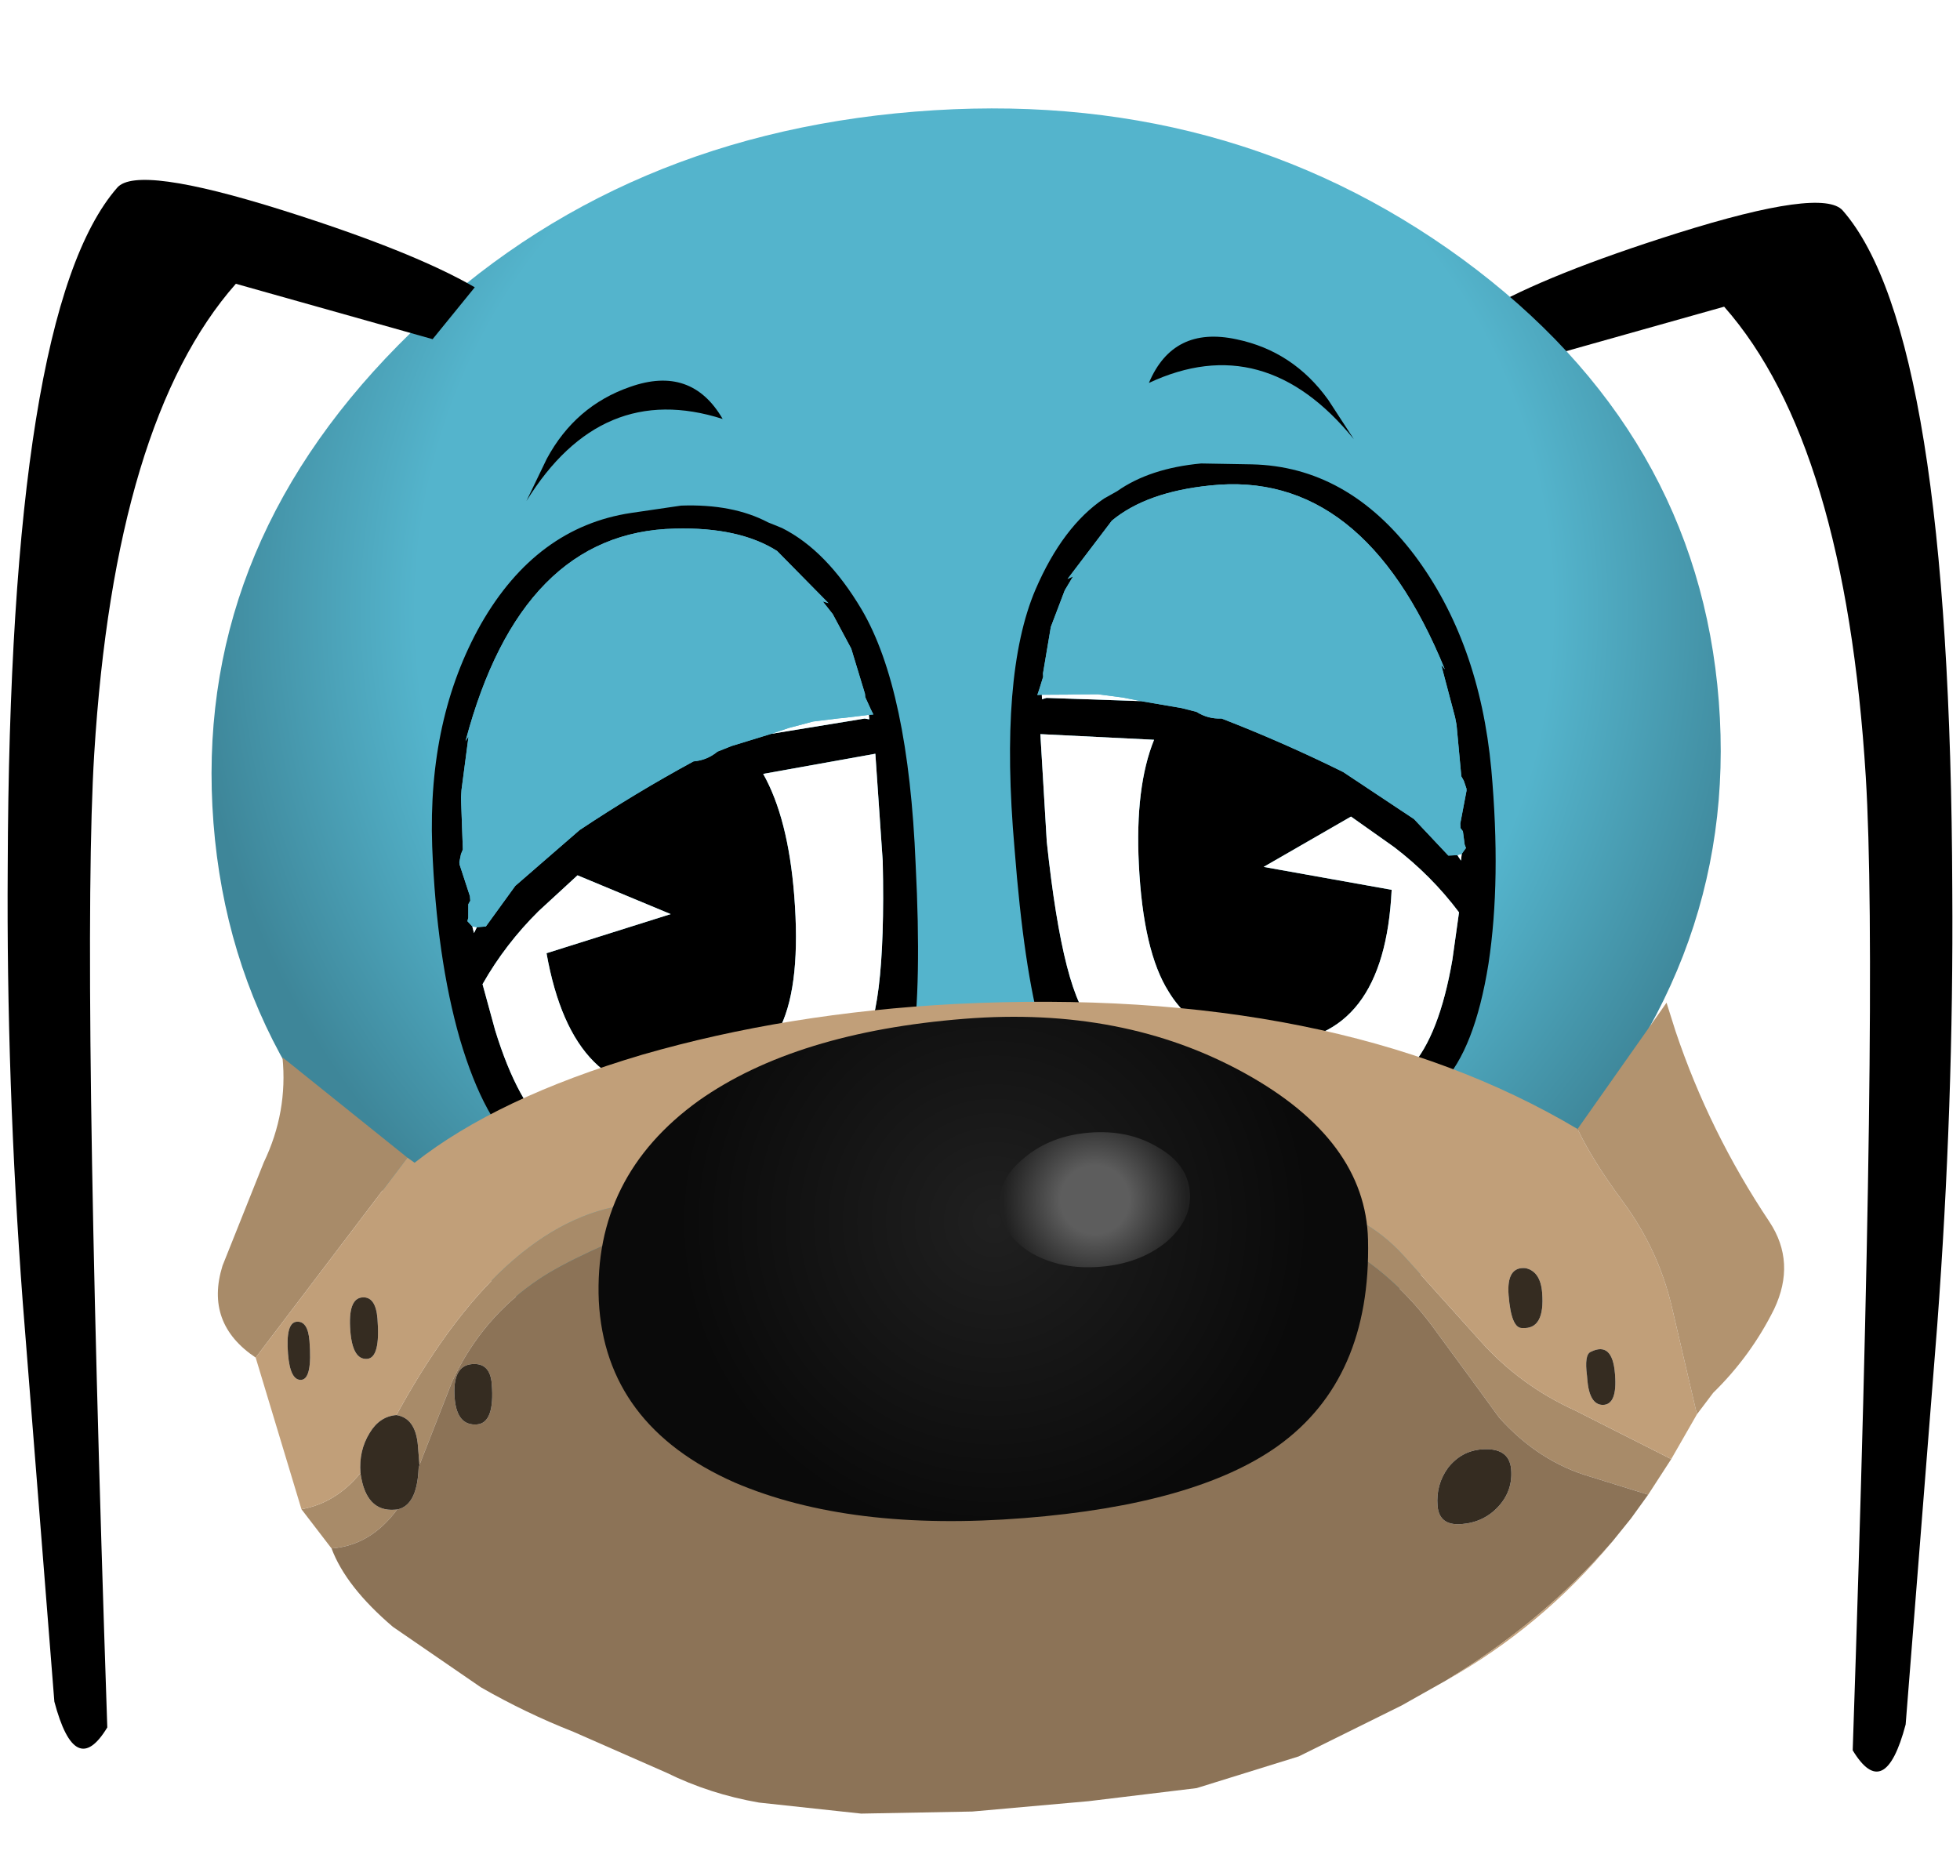 <?xml version="1.0" encoding="UTF-8" standalone="no"?>
<svg xmlns:xlink="http://www.w3.org/1999/xlink" height="83.55px" width="87.3px" xmlns="http://www.w3.org/2000/svg">
  <g transform="matrix(1.0, 0.0, 0.0, 1.0, 42.85, 39.8)">
    <use height="75.15" transform="matrix(1.0, 0.0, 0.0, 1.02, -42.85, -37.535)" width="87.3" xlink:href="#sprite0"/>
    <use height="37.7" transform="matrix(1.0, 0.0, 0.0, 1.0, -25.2, -25.35)" width="49.5" xlink:href="#sprite3"/>
    <use height="36.0" transform="matrix(0.996, -0.079, 0.079, 0.996, -33.957, 7.54)" width="69.7" xlink:href="#button0"/>
    <use height="22.4" transform="matrix(0.996, -0.079, 0.079, 0.996, -17.068, 6.943)" width="34.4" xlink:href="#sprite6"/>
  </g>
  <defs>
    <g id="sprite0" transform="matrix(1.0, 0.0, 0.0, 1.0, 42.9, 38.6)">
      <use height="68.55" transform="matrix(0.999, 0.009, -0.009, 0.999, 23.297, -32.119)" width="21.1" xlink:href="#sprite1"/>
      <use height="57.0" transform="matrix(0.997, -0.079, 0.079, 0.997, -35.643, -33.292)" width="67.25" xlink:href="#sprite2"/>
      <use height="68.55" transform="matrix(-0.999, 0.009, 0.009, 0.999, -21.797, -33.119)" width="21.1" xlink:href="#sprite1"/>
    </g>
    <g id="sprite1" transform="matrix(1.0, 0.0, 0.0, 1.0, 10.55, 34.3)">
      <use height="68.55" transform="matrix(1.0, 0.0, 0.0, 1.0, -10.55, -34.3)" width="21.1" xlink:href="#shape0"/>
    </g>
    <g id="shape0" transform="matrix(1.0, 0.0, 0.0, 1.0, 10.55, 34.3)">
      <path d="M6.6 -9.2 Q5.55 -23.75 0.1 -29.7 L-8.65 -27.2 -10.55 -29.45 Q-7.8 -31.05 -2.0 -32.9 4.45 -34.95 5.35 -33.95 10.2 -28.6 10.5 -4.3 10.65 5.1 10.0 14.75 L8.75 32.2 Q7.85 35.65 6.4 33.35 7.25 -0.15 6.6 -9.2" fill="#000000" fill-rule="evenodd" stroke="none"/>
    </g>
    <g id="sprite2" transform="matrix(1.0, 0.0, 0.0, 1.0, 33.6, 28.5)">
      <use height="57.0" transform="matrix(1.0, 0.0, 0.0, 1.0, -33.6, -28.5)" width="67.25" xlink:href="#shape1"/>
    </g>
    <g id="shape1" transform="matrix(1.0, 0.0, 0.0, 1.0, 33.6, 28.5)">
      <path d="M-23.75 20.15 Q-13.9 28.5 0.0 28.5 13.9 28.5 23.8 20.15 33.65 11.8 33.65 0.0 33.65 -11.8 23.8 -20.15 13.9 -28.5 0.0 -28.5 -13.9 -28.5 -23.75 -20.15 -33.6 -11.8 -33.6 0.0 -33.6 11.8 -23.75 20.15" fill="url(#gradient0)" fill-rule="evenodd" stroke="none"/>
    </g>
    <radialGradient cx="0" cy="0" gradientTransform="matrix(0.043, 0.0, 0.0, 0.043, 1.35, -6.55)" gradientUnits="userSpaceOnUse" id="gradient0" r="819.2" spreadMethod="pad">
      <stop offset="0.0" stop-color="#54b4cc"/>
      <stop offset="0.718" stop-color="#54b4cc"/>
      <stop offset="1.0" stop-color="#3e8699"/>
    </radialGradient>
    <g id="sprite3" transform="matrix(1.0, 0.0, 0.0, 1.0, 24.8, 18.8)">
      <use height="34.35" transform="matrix(0.997, -0.079, 0.079, 0.997, -24.818, -15.34)" width="21.5" xlink:href="#sprite4"/>
      <use height="34.35" transform="matrix(-0.998, 0.049, 0.049, 0.998, 23.051, -18.797)" width="21.5" xlink:href="#sprite4"/>
    </g>
    <g id="sprite4" transform="matrix(1.0, 0.0, 0.0, 1.0, 10.75, 17.1)">
      <use height="34.35" transform="matrix(1.0, 0.0, 0.0, 1.0, -10.75, -17.1)" width="21.5" xlink:href="#shape2"/>
      <use height="26.55" transform="matrix(1.0, 0.0, 0.0, 1.0, -9.8, -10.5)" width="19.65" xlink:href="#sprite5"/>
    </g>
    <g id="shape2" transform="matrix(1.0, 0.0, 0.0, 1.0, 10.75, 17.1)">
      <path d="M5.95 -10.15 Q7.85 -9.0 9.2 -6.25 11.0 -2.55 10.7 5.25 10.55 10.6 9.9 13.45 9.2 16.85 -0.3 17.2 L-5.65 17.05 -7.8 16.65 Q-9.35 15.2 -10.15 11.4 -10.9 7.7 -10.7 2.75 -10.45 -2.95 -7.75 -6.95 -4.95 -11.05 -0.7 -11.35 L1.55 -11.5 Q3.85 -11.4 5.35 -10.45 L5.95 -10.15 M9.15 -1.55 L9.35 -1.55 9.25 -1.8 9.05 -2.35 9.05 -2.4 9.05 -2.5 8.6 -4.55 7.9 -6.15 7.5 -6.75 7.75 -6.65 5.65 -9.15 Q4.05 -10.35 1.2 -10.5 -5.65 -10.9 -8.85 -1.8 L-8.7 -2.0 -9.2 0.35 -9.25 0.7 -9.35 3.0 -9.45 3.2 -9.55 3.55 -9.55 3.65 -9.2 5.1 -9.2 5.3 -9.3 5.45 -9.35 6.05 -9.4 6.2 -9.2 6.45 -9.15 6.75 -9.0 6.5 -8.9 6.5 -8.85 6.5 -8.6 6.5 -7.15 4.8 -4.1 2.55 Q-1.5 1.1 1.2 -0.1 1.8 -0.1 2.3 -0.45 L2.95 -0.65 4.75 -1.05 8.95 -1.4 9.15 -1.35 9.15 -1.55 M9.3 0.2 L4.25 0.7 Q5.2 2.75 5.2 6.2 5.2 10.1 4.15 11.95 2.85 14.35 -0.4 14.45 -5.35 14.6 -6.0 7.9 L-0.35 6.6 -4.35 4.55 -6.2 6.0 Q-7.8 7.35 -8.95 9.05 L-8.55 11.15 Q-7.8 14.5 -6.45 15.85 L-6.85 15.9 -5.5 16.1 -0.35 16.2 Q4.55 16.05 7.55 13.25 8.85 12.05 9.25 5.0 L9.3 0.2 M-0.3 -16.95 Q2.5 -17.7 3.7 -15.2 -1.55 -17.35 -5.3 -12.25 L-4.25 -14.05 Q-2.8 -16.3 -0.3 -16.95" fill="#000000" fill-rule="evenodd" stroke="none"/>
      <path d="M-9.2 5.1 L-9.2 5.25 -9.2 5.3 -9.2 5.1 M-9.2 6.45 L-9.0 6.5 -9.15 6.75 -9.2 6.45 M4.75 -1.05 L5.55 -1.25 6.65 -1.45 7.8 -1.5 8.0 -1.5 9.15 -1.55 9.15 -1.35 8.95 -1.4 4.75 -1.05 M9.3 0.2 L9.25 5.0 Q8.85 12.05 7.55 13.25 4.55 16.05 -0.35 16.2 L-5.5 16.1 -6.85 15.9 -6.45 15.85 Q-7.8 14.5 -8.55 11.15 L-8.95 9.05 Q-7.8 7.35 -6.2 6.0 L-4.35 4.55 -0.35 6.6 -6.0 7.9 Q-5.35 14.6 -0.4 14.45 2.85 14.35 4.15 11.95 5.2 10.1 5.2 6.2 5.2 2.75 4.25 0.7 L9.3 0.2" fill="#ffffff" fill-rule="evenodd" stroke="none"/>
      <path d="M-9.2 5.1 L-9.55 3.65 -9.55 3.55 -9.45 3.2 -9.35 3.0 -9.25 0.7 -9.2 0.35 -8.7 -2.0 -8.85 -1.8 Q-5.65 -10.9 1.2 -10.5 4.05 -10.35 5.65 -9.15 L7.75 -6.65 7.5 -6.75 7.9 -6.15 8.6 -4.55 9.05 -2.5 9.05 -2.4 9.05 -2.35 9.25 -1.8 9.35 -1.55 9.15 -1.55 8.0 -1.5 7.8 -1.5 6.65 -1.45 5.55 -1.25 4.75 -1.05 2.95 -0.65 2.3 -0.45 Q1.8 -0.1 1.2 -0.1 -1.5 1.1 -4.1 2.55 L-7.15 4.8 -8.6 6.5 -8.85 6.5 -8.9 6.5 -9.0 6.5 -9.2 6.45 -9.4 6.2 -9.35 6.05 -9.3 5.45 -9.2 5.3 -9.2 5.25 -9.2 5.1" fill="#53b3cb" fill-rule="evenodd" stroke="none"/>
    </g>
    <g id="button0" transform="matrix(1.0, 0.0, 0.0, 1.0, 34.7, 16.95)">
      <use height="36.0" transform="matrix(1.0, 0.0, 0.0, 1.0, -34.7, -16.95)" width="69.7" xlink:href="#shape3"/>
    </g>
    <g id="shape3" transform="matrix(1.0, 0.0, 0.0, 1.0, 34.7, 16.95)">
      <path d="M28.15 7.35 L25.65 6.35 Q23.4 5.5 21.8 3.4 L20.85 1.85 19.15 -0.9 Q16.7 -4.8 12.35 -6.4 9.2 -7.55 4.2 -7.65 L8.85 -7.55 13.9 -6.85 Q16.5 -6.25 18.15 -4.1 L21.25 -0.05 Q22.85 2.05 25.2 3.35 L29.3 5.85 28.15 7.35 M-5.8 -8.0 L-14.35 -8.4 Q-18.65 -7.1 -20.35 -6.15 -23.05 -4.65 -24.6 -1.9 L-26.35 1.7 -26.35 0.85 Q-26.35 -0.4 -27.2 -0.6 L-27.0 -0.9 Q-21.5 -9.15 -15.75 -9.15 L-10.05 -8.55 -5.8 -8.0 M-27.5 3.6 Q-28.8 5.1 -30.55 5.1 L-31.75 3.25 Q-30.2 3.1 -29.0 1.85 -28.9 3.6 -27.6 3.6 L-27.5 3.6 M26.4 9.3 L27.3 8.35 26.4 9.3 M-25.8 -12.0 L-33.25 -3.65 Q-35.4 -5.35 -34.4 -7.85 L-32.2 -12.3 Q-30.95 -14.45 -31.0 -16.9 L-25.8 -12.0" fill="#a88b69" fill-rule="evenodd" stroke="none"/>
      <path d="M4.2 -7.65 Q9.2 -7.55 12.35 -6.4 16.7 -4.8 19.15 -0.9 L20.85 1.85 21.8 3.4 Q23.4 5.5 25.65 6.35 L28.15 7.35 27.3 8.35 26.4 9.3 Q23.0 12.65 18.5 14.9 L16.45 15.85 11.7 17.75 7.05 18.8 2.2 19.0 -3.0 19.05 -7.95 18.75 -12.45 17.9 Q-14.6 17.35 -16.45 16.25 L-20.45 14.1 Q-22.5 13.1 -24.4 11.8 L-28.1 8.8 Q-30.05 6.85 -30.55 5.1 -28.8 5.1 -27.5 3.6 -26.6 3.5 -26.4 1.85 L-26.35 1.7 -24.6 -1.9 Q-23.05 -4.65 -20.35 -6.15 -18.65 -7.1 -14.35 -8.4 L-5.8 -8.0 4.2 -7.65 M22.15 5.75 Q22.15 4.75 20.9 4.75 20.0 4.75 19.35 5.45 18.75 6.15 18.75 7.1 18.75 8.0 19.75 8.0 20.75 8.0 21.45 7.35 22.15 6.7 22.15 5.75 M-23.65 -2.6 Q-24.55 -2.6 -24.55 -1.15 -24.55 0.1 -23.65 0.1 -22.85 0.1 -22.85 -1.65 -22.85 -2.6 -23.65 -2.6" fill="#8c7357" fill-rule="evenodd" stroke="none"/>
      <path d="M29.3 5.85 L25.2 3.35 Q22.85 2.05 21.25 -0.05 L18.15 -4.1 Q16.5 -6.25 13.9 -6.85 L8.85 -7.55 4.2 -7.65 -5.8 -8.0 -10.05 -8.55 -15.75 -9.15 Q-21.5 -9.15 -27.0 -0.9 L-27.2 -0.6 Q-27.95 -0.6 -28.45 0.1 -29.0 0.85 -29.0 1.85 -30.2 3.1 -31.75 3.25 L-33.25 -3.65 -25.8 -12.0 -25.5 -11.75 Q-21.6 -14.35 -15.0 -15.75 -8.4 -17.1 -0.9 -16.9 16.05 -16.4 26.3 -9.15 26.85 -7.7 28.1 -5.7 29.45 -3.5 29.85 -1.0 L30.6 3.95 29.3 5.85 M18.5 14.9 Q23.0 12.65 26.4 9.3 22.95 12.85 18.5 14.9 M24.15 -2.0 Q24.15 -2.95 23.5 -3.15 22.65 -3.3 22.65 -2.0 22.65 -0.5 23.15 -0.5 24.15 -0.35 24.15 -2.0 M26.45 3.2 Q27.1 3.25 27.1 1.9 L27.1 1.85 Q27.1 0.4 26.1 0.8 25.8 0.9 25.85 1.85 L25.85 2.0 Q25.85 3.15 26.45 3.2 M-31.8 -3.7 Q-31.8 -2.5 -31.3 -2.5 -30.8 -2.5 -30.8 -4.2 -30.8 -5.1 -31.3 -5.1 -31.8 -5.1 -31.8 -3.7 M-28.3 -5.95 Q-28.95 -5.95 -28.95 -4.5 -28.95 -3.2 -28.3 -3.2 -27.7 -3.2 -27.7 -4.95 -27.7 -5.95 -28.3 -5.95" fill="#c19f79" fill-rule="evenodd" stroke="none"/>
      <path d="M26.3 -9.15 L30.7 -14.45 31.0 -13.15 Q32.15 -8.55 34.5 -4.35 35.55 -2.45 34.4 -0.45 33.2 1.55 31.4 3.05 L30.6 3.95 29.85 -1.0 Q29.45 -3.5 28.1 -5.7 26.85 -7.7 26.3 -9.15" fill="#b2936f" fill-rule="evenodd" stroke="none"/>
      <path d="M-26.35 1.7 L-26.4 1.85 Q-26.6 3.5 -27.5 3.6 L-27.6 3.6 Q-28.9 3.6 -29.0 1.85 -29.0 0.85 -28.45 0.1 -27.95 -0.6 -27.2 -0.6 -26.35 -0.4 -26.35 0.85 L-26.35 1.7 M24.15 -2.0 Q24.15 -0.35 23.15 -0.5 22.65 -0.5 22.65 -2.0 22.65 -3.3 23.5 -3.15 24.15 -2.95 24.15 -2.0 M26.45 3.2 Q25.85 3.15 25.85 2.0 L25.85 1.85 Q25.8 0.9 26.1 0.8 27.1 0.4 27.1 1.85 L27.1 1.9 Q27.1 3.25 26.45 3.2 M22.15 5.75 Q22.15 6.7 21.45 7.35 20.75 8.0 19.75 8.0 18.75 8.0 18.75 7.1 18.75 6.15 19.35 5.45 20.0 4.75 20.9 4.75 22.15 4.75 22.15 5.75 M-31.8 -3.7 Q-31.8 -5.1 -31.3 -5.1 -30.8 -5.1 -30.8 -4.2 -30.8 -2.5 -31.3 -2.5 -31.8 -2.5 -31.8 -3.7 M-28.3 -5.95 Q-27.7 -5.95 -27.7 -4.95 -27.7 -3.2 -28.3 -3.2 -28.95 -3.2 -28.95 -4.5 -28.95 -5.95 -28.3 -5.95 M-23.65 -2.6 Q-22.85 -2.6 -22.85 -1.65 -22.85 0.1 -23.65 0.1 -24.55 0.1 -24.55 -1.15 -24.55 -2.6 -23.65 -2.6" fill="#352c21" fill-rule="evenodd" stroke="none"/>
    </g>
    <g id="sprite6" transform="matrix(1.0, 0.0, 0.0, 1.0, 17.2, 11.2)">
      <use height="22.4" transform="matrix(1.0, 0.0, 0.0, 1.0, -17.2, -11.2)" width="34.4" xlink:href="#shape4"/>
    </g>
    <g id="shape4" transform="matrix(1.0, 0.0, 0.0, 1.0, 17.2, 11.2)">
      <path d="M-11.8 8.6 Q-6.85 11.2 0.95 11.2 8.6 11.2 12.45 8.9 16.85 6.25 17.2 0.05 17.45 -4.4 12.3 -7.8 7.15 -11.2 0.05 -11.2 -7.5 -11.2 -12.05 -8.5 -17.0 -5.5 -17.2 0.05 -17.35 5.6 -11.8 8.6" fill="url(#gradient1)" fill-rule="evenodd" stroke="none"/>
      <path d="M2.2 -0.55 Q3.45 0.3 5.2 0.3 6.95 0.3 8.2 -0.55 9.45 -1.45 9.45 -2.7 9.45 -3.95 8.2 -4.8 6.95 -5.7 5.2 -5.7 3.45 -5.7 2.2 -4.8 0.95 -3.95 0.95 -2.7 0.95 -1.45 2.2 -0.55" fill="url(#gradient2)" fill-rule="evenodd" stroke="none"/>
    </g>
    <radialGradient cx="0" cy="0" gradientTransform="matrix(0.022, 0.0, 0.0, 0.022, 0.65, -2.1)" gradientUnits="userSpaceOnUse" id="gradient1" r="819.2" spreadMethod="pad">
      <stop offset="0.0" stop-color="#202020"/>
      <stop offset="0.784" stop-color="#0a0a0a"/>
      <stop offset="1.0" stop-color="#0a0a0a"/>
    </radialGradient>
    <radialGradient cx="0" cy="0" gradientTransform="matrix(0.005, 0.0, 0.0, 0.005, 5.2, -2.7)" gradientUnits="userSpaceOnUse" id="gradient2" r="819.2" spreadMethod="pad">
      <stop offset="0.0" stop-color="#5d5d5d"/>
      <stop offset="0.373" stop-color="#5d5d5d"/>
      <stop offset="1.0" stop-color="#202020"/>
    </radialGradient>
  </defs>
</svg>
